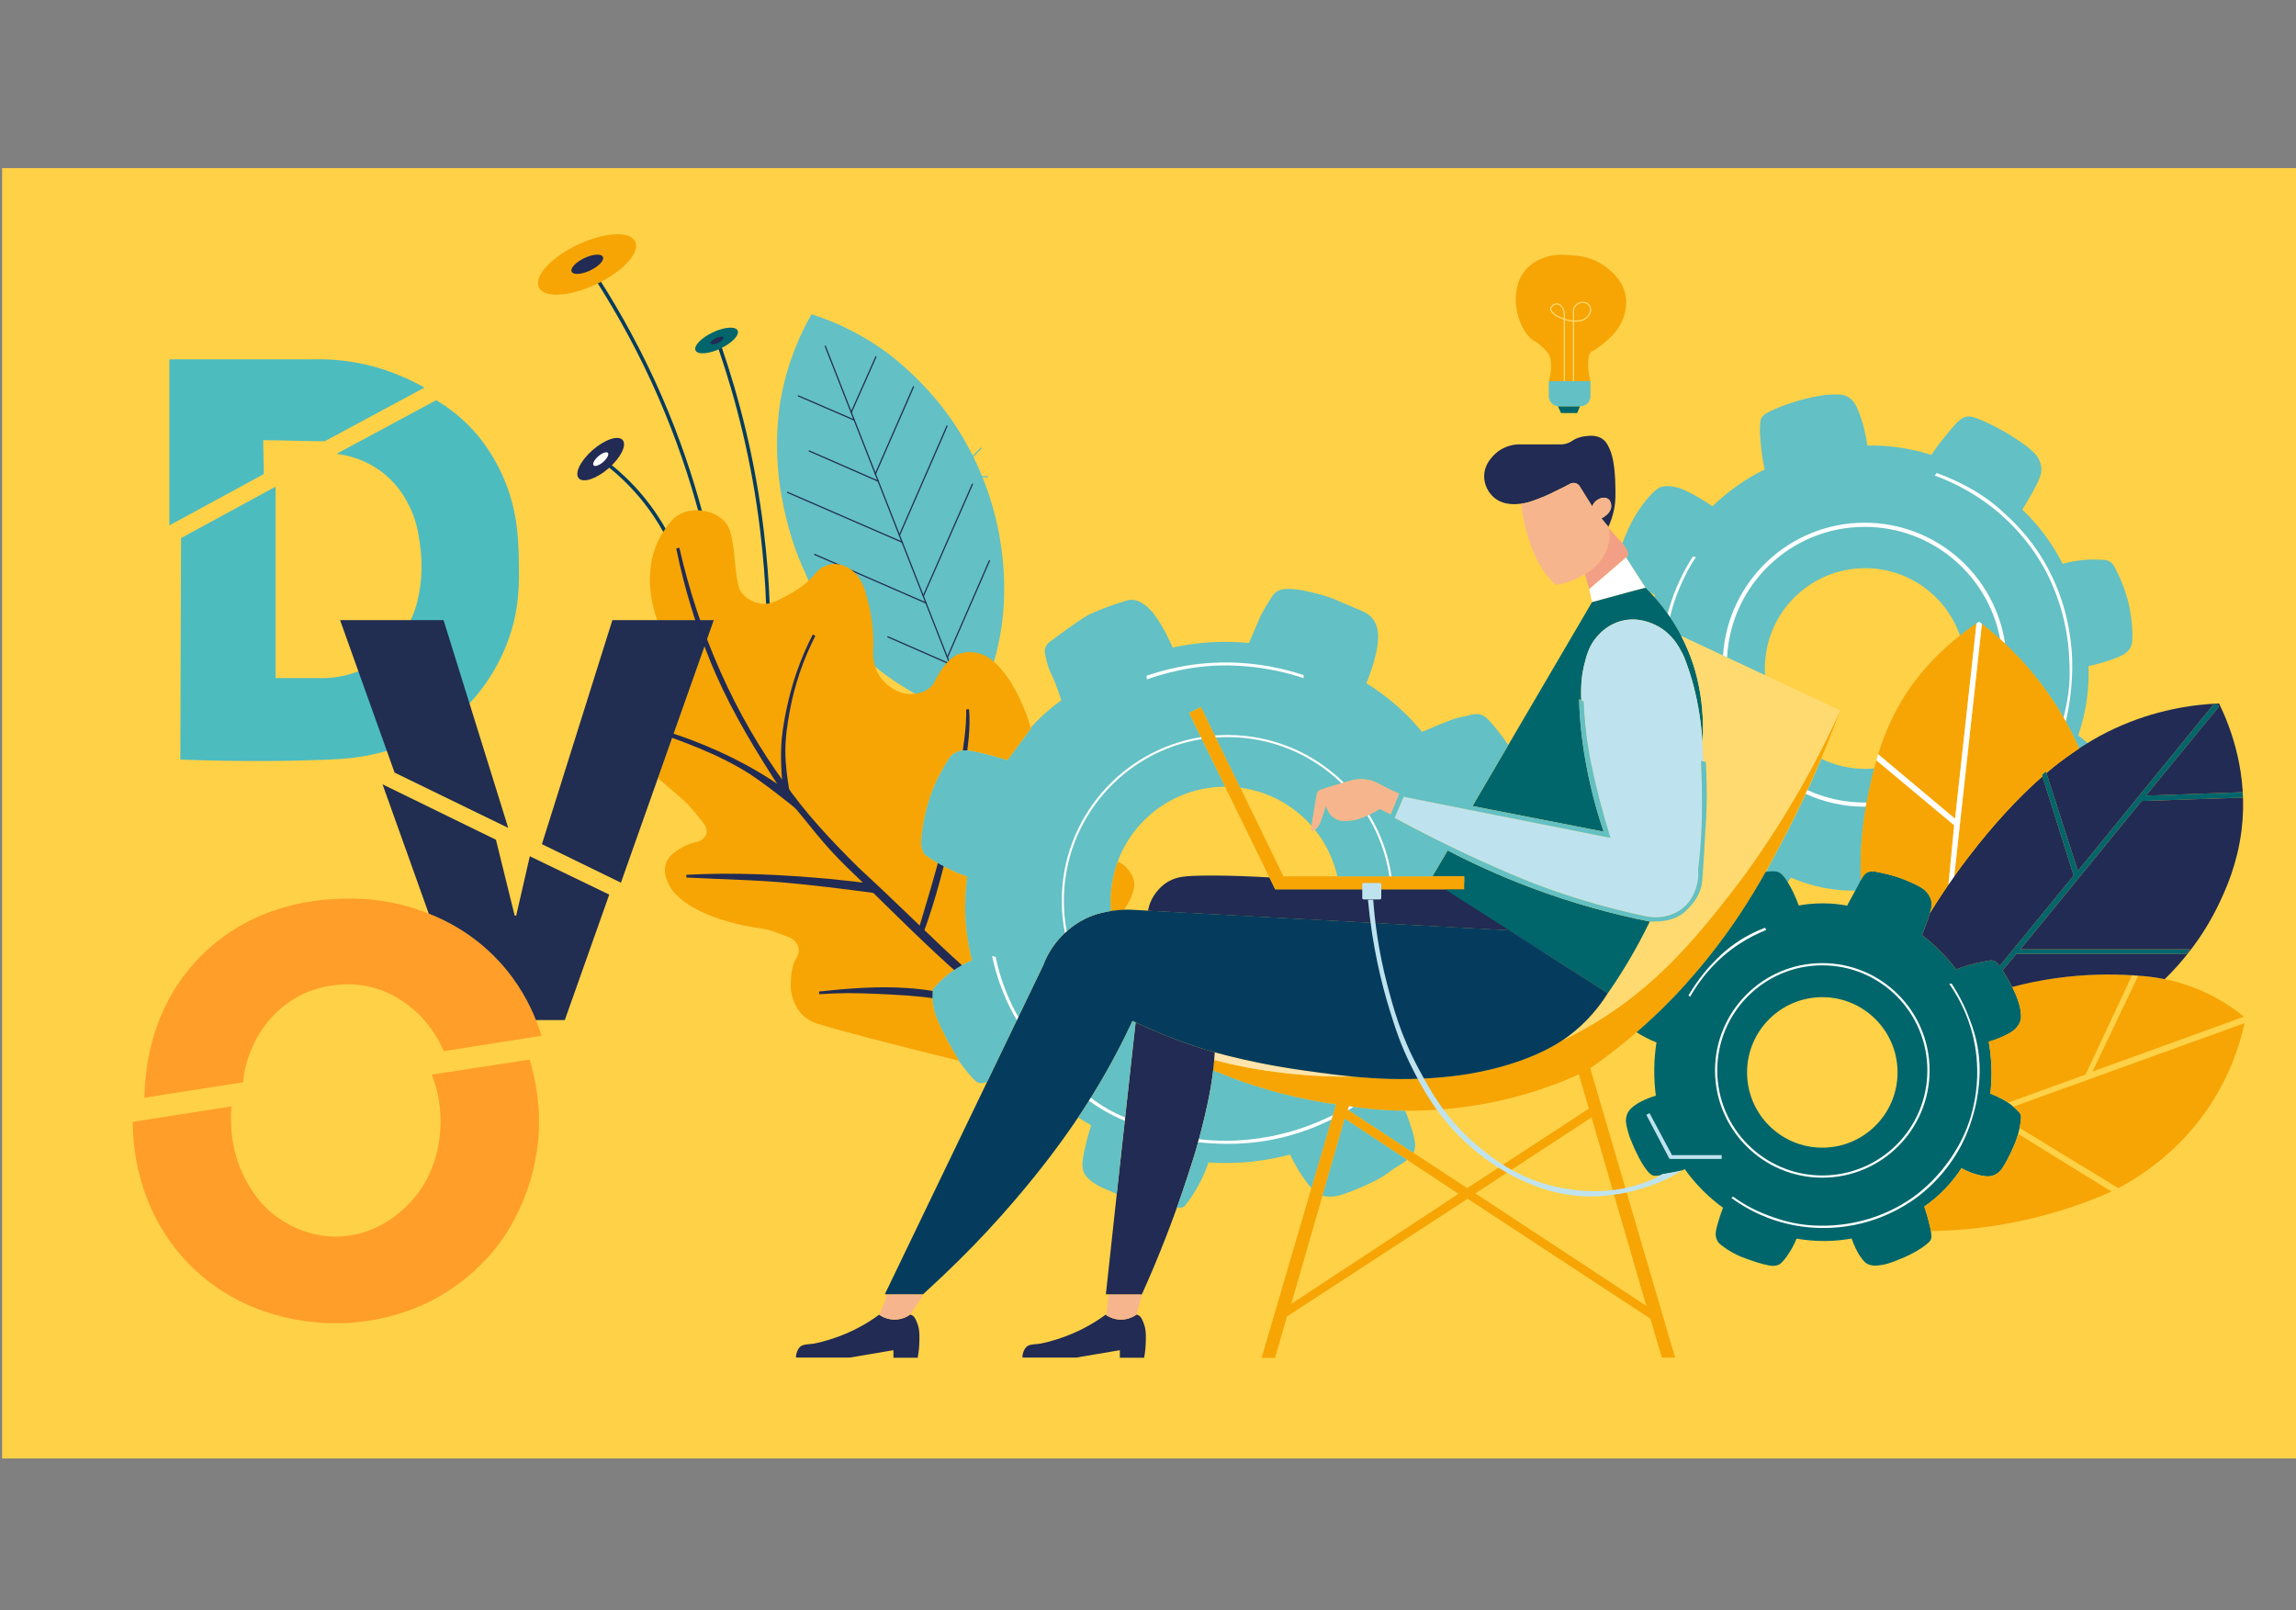 <?xml version="1.0" encoding="UTF-8"?><svg id="Laag_2" xmlns="http://www.w3.org/2000/svg" viewBox="0 0 1921.77 1347.63"><rect x="0" y="0" width="1921.77" height="1347.63" fill="#808080" stroke="none"/><defs><style>.cls-1{fill:#f6a505;}.cls-2{fill:#053c5e;}.cls-3{fill:#ff9e29;}.cls-4{stroke:#053c5e;stroke-width:3px;}.cls-4,.cls-5,.cls-6,.cls-7{stroke-miterlimit:10;}.cls-4,.cls-7{fill:none;}.cls-8{fill:#fff;}.cls-5{stroke:#63c0c4;}.cls-5,.cls-9,.cls-6{fill:#63c0c4;}.cls-5,.cls-6{stroke-linecap:round;}.cls-10{fill:#bfe3ee;}.cls-11{fill:#f39f85;}.cls-12{fill:#94d7d9;}.cls-13{fill:#00666b;}.cls-14{fill:#212b53;}.cls-15{fill:#fee4ac;}.cls-16{fill:#4dbcbf;}.cls-6{stroke:#212b53;}.cls-17{fill:#f7b58e;}.cls-18{fill:#ffd147;}.cls-7{stroke:#ffda70;}.cls-19{fill:#ffe8ab;}.cls-20{fill:#212d51;}.cls-21{fill:#ffda70;}</style></defs><rect class="cls-18" x="1.77" y="140.71" width="1920" height="1080"/><path class="cls-1" d="m1476.48,708.96c-5.52,8.2-14.97,22.19-27.78,38.55-23.77,30.36-54.98,70.25-103.75,102.33-9.76,6.42-22.31,13.9-37.7,21.24-3.67,2.41-8.11,5.03-13.75,7.85-31.59,15.79-66,20.42-76.54,21.69-31.67,3.8-59.8,2.86-84.69.47-16.73.21-35.35-.5-55.49-2.78-23.96-2.71-42.3-6.32-60.53-11.13-.29,3.3-.49,5.3-.86,8.73,15.62,6.59,34.46,13.37,55.15,18.85,17.16,4.54,33.17,7.59,47.62,9.64-20.74,70.72-41.48,141.45-62.22,212.17h11.24c3.34-11.57,6.68-23.15,10.02-34.72,50.41-32.83,100.82-65.67,151.23-98.5,50.98,33.45,101.95,66.9,152.93,100.35,3.21,10.87,6.43,21.73,9.64,32.6h11.06l-71.02-242.22c18.21-12.64,42.05-31.11,66.99-56.6,4.31-4.4,16.65-17.19,31.37-35.53,32.65-40.67,51.35-76.67,67.28-107.72,12.96-25.28,28.6-58.79,43.56-99.64-12.9,28.62-33.19,68.94-63.78,114.38Zm-395.72,382.39l44.79-155.06,95.24,62.93-140.03,92.13Zm147.3-96.91c-33.32-21.89-66.64-43.77-99.96-65.66l1.04-2.88c23.1,3.66,54.74,5.72,92.15,1.18,42.95-5.21,77.29-17.33,100.17-27.92,2.81,9.59,5.62,19.18,8.43,28.77-33.94,22.17-67.89,44.34-101.83,66.51Zm104.07-59.21l45.85,157.77-143.08-94.13,97.23-63.64Z"/><path class="cls-4" d="m642.77,506.52c-.67-19.48-2.39-40.59-4.96-62.13-7-58.63-20.55-110.91-35.29-153.69"/><path class="cls-4" d="m586.19,428.33c-7.69-28.46-18.36-60.8-33.38-95.46-16.32-37.65-34.67-70.44-51.5-96.97"/><path class="cls-4" d="m556.78,444.98c-4.74-8.58-11.19-18.66-19.91-29.13-9.21-11.05-18.49-19.57-26.43-25.94"/><g><path class="cls-9" d="m673.81,479.03c-7.11-14.77-14.72-36.26-19.56-63.21-7.54-42.03-2.04-74.69-.57-82.77,5.49-30.08,16.3-53.75,25.54-69.99,6.89,2.15,15.38,5.18,24.83,9.5,1.43.65,15.37,7.08,29.41,16.37,30.1,19.93,51.45,46.98,54.97,51.5,28.58,36.72,40.14,73.46,44.98,93.35,11.11,45.63,6.21,81.97,4.91,90.71-5.07,34.03-16.92,60.02-25.7,75.97-14.27-4.25-33.78-11.57-54.8-24.57-9.74-6.02-28.39-17.74-47.24-38.93-18.39-20.66-30.21-41.69-36.76-57.92Z"/><line class="cls-5" x1="814.33" y1="381.99" x2="821.16" y2="375.13"/><line class="cls-5" x1="826.64" y1="399.06" x2="821.22" y2="399.06"/><line class="cls-6" x1="690.78" y1="289.77" x2="812.61" y2="600.45"/><line class="cls-6" x1="733.14" y1="298.66" x2="712.5" y2="345.14"/><line class="cls-6" x1="764.61" y1="323.69" x2="732.71" y2="396.68"/><line class="cls-6" x1="668.23" y1="331.35" x2="715.02" y2="351.58"/><line class="cls-6" x1="677.3" y1="377.46" x2="735.07" y2="402.71"/><line class="cls-6" x1="659.25" y1="412.14" x2="755.09" y2="453.77"/><line class="cls-6" x1="681.84" y1="464.04" x2="775.06" y2="504.68"/><line class="cls-6" x1="743.16" y1="533.02" x2="795.09" y2="555.78"/><line class="cls-6" x1="828.2" y1="469.24" x2="793" y2="550.11"/><line class="cls-6" x1="813.93" y1="405.27" x2="772.88" y2="498.78"/><line class="cls-6" x1="792.67" y1="356.58" x2="752.83" y2="447.99"/></g><path class="cls-1" d="m862.99,609.85c-3.98-13.67-8.86-24.26-12.76-31.61-2.96-5.57-6.67-11.78-12.33-18.28-7.05-8.11-11.83-10.59-14.6-11.76-5.28-2.23-9.64-2.39-10.77-2.41-2.07-.04-7.04-.07-12.33,2.69-3.97,2.08-6.32,4.8-8.79,7.65-1.94,2.25-3.14,4.1-4.96,6.94-4.24,6.62-4.1,8.01-6.09,10.49-4.41,5.48-11.52,6.67-14.03,7.09-13.73,2.29-24.25-7.95-25.8-9.5-9.68-9.68-9.81-22.1-9.78-24.66.71-13.76-.3-30.23-5.53-47.91-.46-1.54-1.12-4.93-2.98-8.93-1.38-2.98-3.28-7.06-7.37-10.77-1.56-1.42-7.44-6.76-16.02-6.8-4.04-.02-7.08,1.14-8.08,1.56-5.05,2.1-7.88,5.74-9.35,7.51-8.14,9.79-18.98,15.41-24.24,18.14-7.7,4-12.27,6.6-18.85,6.09-7.07-.54-15.13-4.44-18.85-11.34-1.06-1.97-1.47-3.64-2.13-7.23-2.7-14.86-2.31-22.56-3.83-30.9-1.75-9.6-2.66-14.39-6.8-19.13-6.74-7.71-16.61-9.02-19.13-9.35-2.68-.36-9.09-1.13-16.16,1.84-7.74,3.26-11.7,9.09-15.73,15.02-2.67,3.94-7.18,11.64-9.78,22.96-5.08,22.09.83,42.41,4.25,51.73h47.34c-15.6,44.11-31.21,88.22-46.81,132.32,5.77,4.88,13.44,11.45,22.86,19.76,0,0,4.11,3.62,14.03,16.3,2.05,2.61,4.52,5.9,3.83,9.64-.63,3.36-3.54,5.6-3.83,5.81-1.97,1.47-3.98,1.8-4.96,1.98,0,0-8.45,1.6-16.72,7.65-2.37,1.74-6.29,4.61-8.22,9.5-3,7.61.68,15.37,2.13,18.43,1.14,2.4,6.24,12.58,26.22,22.25,20.75,10.05,44.13,13.49,47.2,13.89,3.62.47,11.72,1.51,21.4,5.81,3.02,1.34,8.46,2.09,11.62,6.52.53.75,2.1,3,2.27,6.09.19,3.52-1.53,6.22-2.13,7.23-3.72,6.25-4.2,14.41-4.54,19.98-.55,9.24,2.65,20.3,10.06,27.5,4.95,4.81,10.45,6.6,12.9,7.37,15.77,4.95,59.41,16.53,118.2,30.9-7.26-11.55-12.38-21.49-15.87-28.91-3.18-6.77-5.6-12.68-6.38-20.55-.43-4.28-.24-7.88,0-10.35,3.67-4.46,9.02-10.04,16.39-15.26,2.11-1.49,4.23-2.81,4.4-2.91,4.72-2.92,8.94-4.88,12.04-6.16-2.5-9.77-4.79-22.04-5.48-36.28-.63-13.01.21-24.46,1.51-33.83-6.8-2.37-14.53-5.64-22.68-10.2-4.77-2.67-9.05-5.43-12.85-8.13-.86-1.27-2.03-3.32-2.65-6.05-.17-.77-.51-2.54-.38-4.91,1.48-25.74,11.34-47.62,11.34-47.62,2.74-6.07,6.95-14.42,13.23-23.81,1.64-1.55,4.35-3.62,8.13-4.54,1.95-.47,3.79-.54,5.67-.38,5.51.47,17.85,3.4,33.83,8.31,6.57-8.83,13.13-17.67,19.7-26.5Z"/><path class="cls-9" d="m1781.22,503.35s-3.25-14-11.53-29.2c-.64-1.17-1.7-2.89-3.69-4.06-2.33-1.38-4.7-1.53-5.95-1.56-11.01-.28-9.63-.54-18.24.43-4,.45-9.28,1.28-15.4,2.93-3.6-7.16-8.44-15.48-14.93-24.19-6.46-8.67-13-15.67-18.8-21.17.49-.77,11.25-17.83,14.65-27.02.83-2.26,1.43-4.6,1.32-7.37-.02-.63-.18-3.68-1.89-7.28-1.44-3.03-3.3-5.01-4.35-6.05-6.89-6.85-20.77-15.2-21.26-15.5,0,0-17.98-10.82-29.57-14.17-1.24-.36-3.65-.99-6.33-.19-3.1.92-5.29,2.79-6.71,4.25-5.4,5.58-3.44,3.66-10.77,12.47-3.13,3.76-7.03,8.8-11.15,15.12-7.66-2.47-16.97-4.84-27.69-6.33-9.68-1.34-18.43-1.67-25.89-1.51-1.14-7.81-3.32-18.67-7.65-29.29-1.8-4.4-4.04-8.95-8.79-11.53-2.78-1.51-5.38-1.77-6.99-1.89-10.49-.76-21.47,1.84-27.87,3.4,0,0-21.73,5.28-33.83,12.66-1.11.67-2.75,1.85-3.68,3.87-.92,1.98-.9,3.73-.93,4.5-.26,5.95-.57,2.62.37,15.53.82,8.92,2.19,17,3.31,22.77-6.95,3.4-14.9,7.89-23.24,13.8-8.19,5.79-14.95,11.68-20.41,17.01-5.05-3.49-13.75-9.14-23.43-13.61-1.22-.56-5.82-2.63-11.91-3.21-3.89-.37-6.55.04-8.88,1.13-1.5.7-2.6,1.56-3.4,2.27-11.86,10.47-20.03,26.65-20.03,26.65-1.84,3.64-3.67,7.58-5.43,11.84-.87,2.09-1.66,4.14-2.4,6.15,3.9,4.63,6.42,9.03,3.25,11.9.01.02.03.05.04.07l16.39,25.37-.08.02c.86.85,1.74,1.73,2.63,2.66,1.75,1.02,3.5,2.04,5.24,3.06-.21.63-.43,1.26-.64,1.89,5.62,6.3,11.49,13.84,16.76,22.34,1.67,2.68,3.73,6.2,5.94,10.46-.02-.04-.04-.09-.07-.13,0,0,0,0,0-.01,23.87,11.13,46.98,21.98,70.13,32.85-.14-1.97-.23-3.95-.23-5.95,0-46.38,37.6-83.98,83.98-83.98,36.73,0,67.93,23.59,79.34,56.44-11.77,9.15-25.18,21.62-37.61,38.26-19.19,25.7-28.49,51.23-34.16,72.91-2.49.22-5.01.36-7.56.36-13.14,0-25.56-3.03-36.63-8.41-9.76,23.14-19.32,43.06-27.74,59.49-6.42,12.52-19.67,37-18.85,35.53,1.15-.2,2.53-.38,4.12-.45.85-.04,3.33-.14,5.07.21,3.48.71,5.85,3.64,8.01,6.87.41.61.8,1.23,1.19,1.86,1-1.43,1.88-2.82,2.63-4.13,9.45,4.11,22.16,8.37,37.56,10.13,5.98.69,11.57.9,16.66.83.83-1.5,1.57-2.87,2.19-4.09.73-1.43,1.44-2.87,2.17-4.24-1.01-29.92,2.54-54.45,6.15-71.64,5.27-25.08,13-60.02,39.31-95.24,18.6-24.9,39.42-40.51,53.6-49.52,15.48,11.74,36.22,30.1,55.54,56.8,12.67,17.52,21.72,34.48,28.24,49.28-.06.04-.12.08-.18.12,2.28-1.52,4.73-3.1,7.36-4.71-.98-.91-1.89-1.72-2.53-2.27-2.21-1.91-4.17-3.36-5.57-4.35,2.91-8.47,5.76-19.07,7.37-31.46,1.29-9.95,1.51-18.92,1.23-26.55,14.22-3.26,24.73-7.08,29.29-9.83,1.54-.93,4.31-2.65,5.95-5.95.83-1.68,1.1-3.23,1.23-4.35,1.58-14.17-3.31-34.11-3.31-34.11Z"/><g><path class="cls-3" d="m120.91,918.77c.3-20.95,4.13-64.47,34.06-103.51,9.88-12.89,19.97-21.85,26.83-27.31,39.74-31.56,83.18-34.63,99.02-35.53,13.88-.78,44.41-1.45,78.05,12.28,4.68,1.91,62.65,21.54,89.69,89.1,2,5,3.76,10.12,4.7,13.09-27.3,4.31-54.61,8.61-81.91,12.92-3.68-8.68-12.18-25.33-30.01-38.76-11.72-8.83-22.39-12.45-25.09-13.32-31.09-10.08-58.45,2.27-62.36,4.11-27.54,12.94-38.91,36.37-42.24,43.51-5.65,12.11-7.53,23.15-8.22,30.47-27.51,4.31-55.02,8.63-82.54,12.94Z"/><path class="cls-3" d="m111.18,938.97c27.51-4.31,55.02-8.61,82.54-12.92-1.08,13.17-1.14,39.1,13.7,64.68,3.19,5.5,9.25,15.73,20.98,25.23,6.49,5.26,26.91,20.16,55.84,18.99,32.26-1.3,52.52-21.68,58.39-27.78,25.21-26.18,26-58.59,26.08-68.32.15-17.58-3.88-30.8-7.33-39.42,27.29-4.18,54.58-8.37,81.88-12.55,5.23,17.07,9.41,39.48,7.37,65.29-.47,6.01-1.65,16.86-5.1,30.05-8.36,31.96-23.67,53.24-27.5,58.39-5.8,7.82-23.74,30.5-55.56,47.34-8.84,4.68-45.75,23.2-95.81,18.99-15.44-1.3-65.71-6.29-107.15-47.62-47.79-47.67-48.44-108.39-48.33-120.35Z"/></g><g><path class="cls-16" d="m151.56,450.34c26.36-14.33,52.72-28.66,79.09-42.99v160.23h39.92c4.86-.07,10.77-.56,17.36-2.03,0,0,6.42-1.43,12.33-3.76,12.16-4.78,32.31-18.55,43.58-42.8,4.86-10.45,6.41-19.29,7.51-25.8.68-4.01,3.02-19.16,0-38.98-1.36-8.91-2.88-18.9-8.79-30.76-2.54-5.1-8.36-16.47-20.55-26.5-15.7-12.92-32.44-16.17-40.42-17.06,27.92-15.04,55.58-29.89,83.5-44.93,8.38,4.96,19.91,12.97,31.18,25.32,3.33,3.65,14.58,16.38,23.81,36.47,13.03,28.38,13.8,53.51,14.17,71.81.39,18.94.85,41.45-9.35,68.69-13.31,35.54-36.06,55.94-40.82,60.09-25.51,22.23-52.17,29.21-67.46,33.02-16.95,4.23-30.26,4.92-41.1,5.39-27.61,1.17-69.41,2.05-124.58,0,.2-61.81.41-123.62.61-185.43Z"/><path class="cls-16" d="m141.74,439.76v-138.99h120.57c12.83-.35,30.76.57,51.21,6.24,16.62,4.6,31.89,11.74,41.76,17.39-27.78,14.93-55.72,30-83.5,44.93-16.58,0-34.87-.9-51.45-.9,0,9.01.49,19.34.49,28.35-25.5,13.92-53.58,29.07-79.09,42.99"/></g><ellipse class="cls-13" cx="599.79" cy="285.03" rx="19.48" ry="7.49" transform="translate(-64.28 284.08) rotate(-25.34)"/><ellipse class="cls-14" cx="600.2" cy="285.03" rx="5.91" ry="2.18" transform="translate(-64.24 284.25) rotate(-25.34)"/><path class="cls-13" d="m1792.55,670.41l84.71-2.83c-.03-1.51-.06-3.02-.09-4.54-26.99.96-53.98,1.92-80.98,2.88,20.31-24.79,40.63-49.57,60.94-74.36-.33-.69-.66-1.39-.99-2.08-1.1.02-2.2.03-3.31.05-37.87,46.46-75.75,92.91-113.62,139.37-8.93-27.73-17.85-55.47-26.78-83.2-1.12.92-2.24,1.84-3.37,2.76,8.86,28.1,17.72,56.21,26.57,84.31-20.65,25.25-41.29,50.5-61.94,75.76-1.06-1.66-3.11-4.24-6.17-4.68-.98-.14-1.73-.01-2.22.07-9.83,1.71-11.81,2.32-11.81,2.32-6.05,1.48-11.45,3.28-16.16,5.13-3.44-4.54-7.59-9.48-12.54-14.53-5.6-5.7-11.09-10.4-16.09-14.21.22-.55.43-1.1.65-1.66,1.31-3.26,4.82-12.14,6.87-19.76.3-1.12.78-2.98.57-5.39-.37-4.21-2.59-7.2-3.59-8.5-2.17-2.84-5.5-5.48-18.61-10.87,0,0-9.24-4.04-24.69-6.88-1.15-.21-2.99-.31-5.05,0-4.61.71-6.9,6.21-9.57,11.41-2.06,4.02-5.31,9.57-9.26,17.01-5.45-1.02-12.05-1.83-19.56-1.89-8.07-.07-15.13.75-20.88,1.8-1.74-4.76-5.32-13.7-10.54-21.52-2.16-3.23-4.52-6.16-8.01-6.87-1.74-.35-4.21-.25-5.07-.21-1.59.07-2.97.25-4.12.45-12.39,22.11-27.56,46.19-48.43,72.19-14.72,18.34-27.06,31.13-31.37,35.53-9.65,9.86-19.13,18.66-28.18,26.49.17.11.33.24.5.35,1.9,1.26,4.95,2.98,7.7,4.39,3.34,1.71,6.25,2.97,8.41,3.83-.97,6.24-1.71,13.42-1.84,21.4-.15,8.68.44,16.47,1.32,23.15-12.37,3.61-20.81,9.36-23.2,13.75-2.24,4.12-1.85,7.75-1.85,7.75.1,1.81.72,4.68.87,5.24,2.39,8.88,1.4,5.86,5.85,16.44,0,0,6.72,15.99,13.37,22.06,1.03.94,1.96,1.33,2.31,1.46.5.19,2.12.7,5.62,0,1.15-.18.96-.02,2.41-.85,2.09-.36,8.05-1.34,9.59-1.65,3.3-.67,4.7-.64,9.28-2.67,3.9,5.49,8.93,11.72,15.31,18.07,5.83,5.81,11.55,10.47,16.65,14.17-.5,1.33-4.64,12.39-5.88,19.28-.23,1.29-.48,3.08,0,5.24.55,2.45,1.77,4.22,2.62,5.24.64.55,1.3,1.09,1.98,1.63,7.08,5.59,14.58,9.24,21.69,11.62,10.31,3.81,18.32,5.66,21.4,5.67,3.25.01,5.39-1.28,5.39-1.28.75-.45,1.25-.91,1.56-1.2,3.75-3.57,6.24-7.87,6.24-7.87,3.05-4.54,5.11-8.87,6.52-12.47,6.74,1.18,14.95,2.09,24.31,1.98,8.3-.09,15.66-.95,21.83-2.06,4.15,12.17,10.13,19.99,13.46,21.4,2.54,1.07,5.03,1.28,5.03,1.28,1.66.14,3.04-.11,4.11-.21,4.9-.45,9.57-1.58,22.39-7.16,0,0,12.86-5.59,19.77-12.33.54-.53,1.59-1.64,1.91-3.26.23-1.16.09-2.23.05-2.57-.65-5.59-.19-3.49-2.6-13.09-1-3.97-2.15-7.59-3.33-10.84,5.35-3.71,11.65-8.75,18-15.45,5.59-5.9,9.87-11.66,13.11-16.65,4.45,2.39,10.91,5.27,18.21,6.45,3.32.54,5.91.56,8.57-.43,3.27-1.21,5.23-3.32,5.88-4.04.69-.76,1.15-1.42,1.38-1.77,5.39-8.05,9.6-18.43,9.6-18.43s5.46-11.21,6.24-24.19c.09-1.51-.43-2.69-.43-2.69-.4-.93-.7-1.04-1.23-1.75-4.18-4.61-9.12-8.03-9.12-8.03-5.55-3.6-11.05-5.99-14.93-7.46.72-6.19,1.17-13.37.94-21.35-.23-8.32-1.14-15.74-2.27-22.06,6.96-2.02,12.32-4.49,16.02-6.47,3.48-1.86,5.95-3.52,7.98-6.28.79-1.07,2.56-3.54,2.98-7.09.2-1.7-.04-3.02-.09-3.73-.38-5.37-1.76-10.1-4.68-16.72-2.21-5.02-5.59-11.79-10.68-19.51,3.81-4.57,7.62-9.13,11.43-13.7h142.35c1.09-1.31,2.17-2.61,3.26-3.92h-142.06c33.81-41.39,67.62-82.77,101.43-124.16Zm-267.26,290.17c-34.78,0-62.98-28.2-62.98-62.98s28.2-62.98,62.98-62.98,62.98,28.2,62.98,62.98-28.2,62.98-62.98,62.98Z"/><ellipse class="cls-1" cx="491.34" cy="221.38" rx="44.69" ry="18.26" transform="translate(-47.47 231.55) rotate(-25.34)"/><ellipse class="cls-14" cx="491.55" cy="221.24" rx="14.46" ry="5.72" transform="translate(-47.39 231.62) rotate(-25.34)"/><ellipse class="cls-14" cx="502.78" cy="384.27" rx="24.37" ry="10.16" transform="translate(-128.75 424.56) rotate(-41.04)"/><ellipse class="cls-8" cx="502.83" cy="384.27" rx="7.95" ry="3.14" transform="translate(-128.74 424.6) rotate(-41.04)"/><path class="cls-1" d="m1331.25,319.01c-1.34-4.74-1.85-9.17-1.96-12-.03-.82-.07-3.57.57-9.07.08-.65.6-1.96,1.56-3.05.77-.86,1.69-1.19,1.91-1.28,2.79-1.07,10.64-7.38,14.67-11.34,2.59-2.54,8.77-8.76,11.62-18.71.63-2.18,2.04-7.85,1.35-14.1-1.9-17.22-18.08-27.15-22.32-29.55-9.76-5.53-18.91-6.04-26.22-6.45-5.74-.32-12.31-.62-20.13,2.27-2.87,1.06-9.14,3.45-14.46,9.14-10.97,11.73-9.17,28.1-8.79,31.61,1.33,12.08,7.76,24.48,14.74,28.63.92.55,4.12,2.3,7.58,5.67,3.76,3.65,5,5.86,5.31,6.52,1.31,2.75,1.44,5.11,1.56,8.22.11,2.97-.28,8.07-1.84,13.49"/><polygon class="cls-13" points="1306.61 345.69 1320.12 345.69 1322.48 340.04 1303.98 340.04 1306.61 345.69"/><path class="cls-9" d="m1313.8,319.01h-17.46v13.24c.07.77.33,2.58,1.63,4.35,1.16,1.58,2.61,2.34,3.18,2.61,1.35.63,2.9.82,3.61.83h9.03s9.03,0,9.03,0c.71-.01,2.26-.21,3.61-.83.57-.27,2.02-1.02,3.18-2.61,1.3-1.77,1.56-3.59,1.63-4.35v-13.24h-17.46Z"/><path class="cls-7" d="m1309.38,319.01v-55.3c.01-1.41-.18-4.22-2.06-6.73-.73-.98-1.73-2.32-3.47-2.62-1.82-.32-3.28.69-3.61.92-.38.26-2.24,1.52-2.27,3.4-.01.95.45,1.87,1.77,3.19,2.56,2.56,5.46,3.74,7.02,4.32,3.79,1.42,7.62,2.85,12.83,2.55,2.26-.13,4.6-.3,7.02-1.84.76-.48,2.84-1.86,3.97-4.54.43-1.02,1.14-2.71.57-4.75-.7-2.47-2.78-3.65-3.12-3.83-2.91-1.57-6.61-.56-8.79,1.49-1.39,1.31-1.96,2.85-2.2,3.69v60.05"/><path class="cls-20" d="m1323.23,585.95c-.39-.19-.74-.36-1.13-.54.38.18.75.36,1.13.54Z"/><path class="cls-15" d="m1132.28,901.09c-14.84-1.43-28.53-3.37-41.12-5.15-33.12-4.66-58.35-10.72-74.4-15.21,0,0,0,0,0,0-.25,3.41-.32,4.25-.49,6.44,18.23,4.81,36.58,8.43,60.53,11.13,20.13,2.28,38.76,2.99,55.49,2.78Z"/><g><g><path class="cls-1" d="m1685.4,959.65s-4.21,10.38-9.6,18.43c-.23.35-.69,1.01-1.38,1.77-.65.72-2.62,2.83-5.88,4.04-2.66.99-5.26.96-8.57.43-7.3-1.18-13.77-4.06-18.21-6.45-3.24,5-7.52,10.76-13.11,16.65-6.35,6.7-12.65,11.74-18,15.45,1.18,3.25,2.33,6.87,3.33,10.84,1.67,6.64,1.97,7.69,2.21,9.55,18.83-.27,40.72-1.94,64.79-6.38,35.01-6.46,64.1-16.82,86.36-26.65-26.03-16.06-52.06-32.13-78.09-48.19-1.77,6.27-3.83,10.51-3.83,10.51Z"/><path class="cls-1" d="m1685.19,926.29c1.5,1.29,3.2,2.87,4.79,4.63.53.71.83.82,1.23,1.75,0,0,.52,1.19.43,2.69-.18,3.03-.62,5.97-1.19,8.69l82.54,50.36c17.4-9.13,50.13-29.38,75.97-68.03,18.01-26.95,25.98-52.83,29.76-70.02-64.51,23.31-129.02,46.62-193.53,69.93Z"/></g><path class="cls-1" d="m1789.71,816.67c12.68.7,31.68,3.31,52.72,12.47,15.5,6.75,27.36,14.99,35.72,21.83-42.24,15.31-84.47,30.61-126.71,45.92,12.76-26.74,25.51-53.48,38.27-80.22Z"/><path class="cls-1" d="m1720.64,818.75c-13.3,1.87-25.45,4.46-36.37,7.34.98,1.96,1.83,3.79,2.55,5.41,2.92,6.62,4.3,11.35,4.68,16.72.05.71.29,2.03.09,3.73-.41,3.55-2.19,6.02-2.98,7.09-2.03,2.76-4.5,4.42-7.98,6.28-3.7,1.98-9.05,4.46-16.02,6.47,1.13,6.33,2.04,13.75,2.27,22.06.22,7.98-.22,15.17-.94,21.35,3.88,1.47,9.38,3.86,14.93,7.46,0,0,.07.05.19.13,21.51-7.79,43.02-15.58,64.54-23.37,12.98-27.72,25.95-55.43,38.93-83.15-17.88-1.12-39.57-.97-63.87,2.46Z"/></g><path class="cls-12" d="m1358,469.19l3.02-2.59c-1.01.86-2.01,1.72-3.02,2.58,0,0,0,0,0,0Z"/><g><g><g><path class="cls-12" d="m1408.71,535.25c.31.62.62,1.26.93,1.91-.31-.65-.62-1.29-.93-1.91Z"/><path class="cls-12" d="m1407.74,533.32c.2.39.4.79.6,1.2-.2-.4-.4-.8-.6-1.2Z"/></g><path class="cls-19" d="m1421.97,594.9c1.2,7.09,2.36,15.82,3.02,25.89-.66-10.07-1.82-18.8-3.02-25.89Z"/><path class="cls-19" d="m1416.97,572.06c-.28-1.03-.56-2.04-.83-2.98.27.94.55,1.95.83,2.98Z"/></g><g><path class="cls-12" d="m1467.61,721.93c-.54.77-1.09,1.55-1.65,2.35.57-.8,1.12-1.58,1.65-2.35Z"/><path class="cls-12" d="m1463.95,727.1c.63-.89,1.25-1.75,1.85-2.6-.6.85-1.22,1.72-1.85,2.6Z"/><path class="cls-12" d="m1469.32,719.46c-.49.71-.99,1.43-1.51,2.17.52-.74,1.02-1.46,1.51-2.17Z"/><path class="cls-12" d="m1473.78,712.96c-.36.53-.72,1.06-1.1,1.62.38-.56.74-1.09,1.1-1.62Z"/><path class="cls-12" d="m1470.92,717.15c-.45.65-.91,1.32-1.39,2.01.48-.69.94-1.36,1.39-2.01Z"/><path class="cls-12" d="m1476.3,709.23c-.31.47-.63.94-.97,1.44.34-.5.66-.98.97-1.44Z"/><path class="cls-12" d="m1475.14,710.95c-.35.51-.7,1.04-1.07,1.58.37-.55.72-1.07,1.07-1.58Z"/><path class="cls-12" d="m1472.4,714.99c-.4.59-.81,1.19-1.24,1.81.42-.62.84-1.22,1.24-1.81Z"/></g></g><g><path class="cls-14" d="m1609.37,780.97c-.22.55-.43,1.1-.65,1.66,4.99,3.81,10.49,8.5,16.09,14.21,4.95,5.05,9.1,9.98,12.54,14.53,4.71-1.85,10.11-3.64,16.16-5.13,0,0,1.98-.6,11.81-2.32.49-.08,1.24-.21,2.22-.07,3.05.44,5.1,3.02,6.17,4.68,20.65-25.25,41.29-50.5,61.94-75.76-8.71-27.64-17.43-55.29-26.14-82.93-13.46,11.78-32.13,30.09-53.59,56.85-12.01,14.98-26.09,34.09-40.52,57.46-2.06,6.84-4.88,13.97-6.03,16.82Z"/><path class="cls-14" d="m1857.36,588.77c-21.52.91-53.35,5.14-87.78,21.17-18.26,8.5-30.91,17.44-39.87,23.81-2.9,2.06-8.75,6.3-16.87,13.21,8.79,27.31,17.58,54.63,26.37,81.94,37.87-46.46,75.75-92.91,113.62-139.37,1.1-.02,2.2-.03,3.31-.05.33.69.66,1.39.99,2.08-20.31,24.79-40.63,49.57-60.94,74.36,26.99-.96,53.98-1.92,80.98-2.88.03,1.51.06,3.02.09,4.54l-84.71,2.83c-33.81,41.39-67.62,82.77-101.43,124.16h142.06c-1.09,1.31-2.17,2.61-3.26,3.92h-142.35c-3.81,4.57-7.62,9.13-11.43,13.7,5.08,7.72,8.47,14.49,10.68,19.51.56,1.27,1.05,2.46,1.5,3.61.02,0,.05,0,.07-.01-.47-1.21-.98-2.46-1.57-3.8-.71-1.62-1.57-3.45-2.55-5.41,10.92-2.88,23.07-5.47,36.37-7.34,24.31-3.42,45.99-3.58,63.87-2.46,5.57.38,0,0,5.2.38,6.1.34,13.67,1.13,22.22,2.86,13.56-13.22,32.13-34.64,46.38-65.23,4.87-10.46,14.37-31.25,17.86-59.24,5.92-47.47-9.07-86.27-18.8-106.3Z"/></g><path class="cls-8" d="m1397.8,516.52c1.61-7.05,4.5-16.52,8.52-25.69,4.32-9.85,8.8-18.31,13.18-24.53-.85-.19-1.7-.38-2.55-.57-4.63,7.2-9.54,16.04-13.89,26.5-3.09,7.43-5.52,15.15-7.23,21.47"/><path class="cls-8" d="m1631.5,823.41c.68-.06,1.36-.12,2.04-.18,7.79,12,12.59,22.95,15.57,31.15,2.15,5.89,5.07,14.04,6.71,25.13,2.19,14.85.83,26.4,0,32.98-3.09,24.6-12.1,42.15-14.46,46.58-12.07,22.68-27.85,36.1-35.06,41.67-6.81,5.26-24.16,17.58-49.98,23.62-11.45,2.68-39.23,7.55-71.43-3.21-16.13-5.39-28.13-12.96-35.72-18.52.49-.35.98-.71,1.46-1.06,3.67,2.69,8.46,5.88,14.31,9,1.61.86,7.16,3.77,15.26,6.8,5.11,1.92,14.23,5.27,26.46,7.18,3.72.58,16.94,2.46,34.16.47,14.97-1.73,26.32-5.61,32.13-7.84,14.25-5.47,24.09-12.13,27.78-14.74,3.44-2.43,14.21-10.32,25.13-23.72,12.54-15.38,18.5-29.7,20.41-34.58,2.35-5.99,6.94-19.1,8.31-36.57,1.38-17.55-1.13-31.5-2.83-38.93-4.73-20.58-13.65-35.85-20.26-45.24Z"/><polygon class="cls-10" points="1377.98 933.08 1380.67 931.67 1399.48 966.82 1441.05 966.82 1441.05 970.03 1397.4 970.03 1377.98 933.08"/><path class="cls-8" d="m1414.59,834.3c3.43-6.06,8.51-13.91,15.78-22.16,5.19-5.89,9.83-10.09,12.38-12.28,6.93-5.98,18.55-14.62,35.62-21.54-.35-.6-.69-1.2-1.04-1.8-7.48,2.81-18.1,7.7-29.2,16.25-5.55,4.28-9.35,8.04-11.72,10.39-6.41,6.38-15.01,16.17-23.15,30.05.44.36.88.72,1.32,1.09Z"/><path class="cls-8" d="m1525.29,806.12c-49.59,0-89.79,40.2-89.79,89.79s40.2,89.79,89.79,89.79,89.79-40.2,89.79-89.79-40.2-89.79-89.79-89.79Zm0,177.73c-48.57,0-87.94-39.37-87.94-87.94s39.37-87.94,87.94-87.94,87.94,39.37,87.94,87.94-39.37,87.94-87.94,87.94Z"/><path class="cls-8" d="m1619.28,398c.61-.71,1.23-1.42,1.84-2.13,25.35,9.4,40.63,20.18,48.97,27.07,3.01,2.49,6.02,5.22,6.52,5.67,6.06,5.5,17.24,15.78,28.06,31.46,3.52,5.11,11.85,17.81,18.71,36,2.39,6.33,8.43,23.5,10.49,46.77,2.09,23.59-1.34,46.35-4.8,61.03-.57-.94-1.27-2.3-1.84-3.24,1.63-6.5,4.08-17.62,4.8-28.31.14-2.12.5-8.25.14-17.15-.34-8.33-1.03-23.28-6.09-41.95-5.51-20.34-13.41-34.77-16.3-39.83-3.7-6.48-13.2-22.06-29.91-37.98-21.85-20.83-44.95-31.71-60.59-37.42Z"/><path class="cls-14" d="m1309.16,407.53c-9.25,4.66-14.97,7.52-21.83,10.06-5.42,2.01-8.08,3-11.3,3.54,0,0-1.52.28-2.85.44-3.83.47-14.2,1.73-22.28-4.83-5.17-4.19-8.81-11.1-8.65-18.57.18-8.32,5.04-13.84,7.09-16.16,5.55-6.3,12.28-8.34,14.31-8.93,2.6-.75,4.87-1.03,6.52-1.13h34.94c1.66.09,4.1.01,6.8-.92,2.49-.86,3.56-1.89,5.67-3.05,4.27-2.35,8.32-2.79,10.06-2.98,2.91-.31,8.66-.94,13.46,2.27,2.49,1.66,4.24,4.03,6.17,8.5,1.64,3.8,4.54,11.77,4.82,32.1.11,7.87.14,11.93-.92,17.57-1.24,6.61-3.28,11.89-4.96,15.52-1.94-2.36-3.97-4.75-5.81-7.09,1.04-.53,2.6-1.41,4.5-3.09,1-.91,2.6-2.55,3.36-4.93.49-1.64.54-3.93-.48-6.15-1.26-2.45-3.16-2.78-3.58-2.9-3.13-.93-6.09.89-7.46,1.8-2.59,1.72-3.46,3.83-4.08,5.19-3.5-5.88-7.33-11.46-10.83-17.34-.38-.45-1.28-1.39-2.76-1.91-1.84-.64-3.42-.24-3.97-.07-1.35.7-3.42,1.77-5.95,3.05Z"/><path class="cls-11" d="m1346.23,441.07c.57,2.18.94,5.46.72,9.2-.05.81-.23,3.34-1.2,6.66-.45,1.55-2.33,7.56-7.69,13.93-3.92,4.66-8.01,7.48-11.53,9.58,1.17,4.14,2.53,8.47,3.7,12.61,10.39-8.77,20.55-17.49,30.8-26.46,6.61-5.78-10.32-17.82-14.79-25.52Z"/><path class="cls-17" d="m1345.97,440.66c-1.86-2.26-3.8-4.54-5.55-6.77,1.04-.53,2.6-1.41,4.5-3.09,1-.91,2.6-2.55,3.36-4.93.49-1.64.54-3.93-.48-6.15-1.26-2.45-3.16-2.78-3.58-2.9-3.13-.93-6.09.89-7.46,1.8-2.59,1.72-3.46,3.83-4.08,5.19-3.5-5.88-7.33-11.46-10.83-17.34-.38-.45-1.28-1.39-2.76-1.91-1.84-.64-3.42-.24-3.97-.07-1.35.7-3.42,1.77-5.95,3.05-9.25,4.66-14.97,7.52-21.83,10.06-5.42,2.01-8.08,3-11.3,3.54,0,0-1.52.28-2.85.44,1.59,14.38,4.82,25.5,7.62,33.42,5.46,15.46,11.04,22.94,12.76,25.16,3.26,4.21,6.42,7.34,8.72,9.43,9.97-1.66,17.33-5.11,21.83-7.65,3.97-2.25,9.1-5.21,13.96-10.98,5.36-6.36,7.24-12.38,7.69-13.93.97-3.33,1.16-5.85,1.2-6.66.23-3.82-.16-7.17-.75-9.35-.09-.11-.17-.23-.25-.34Z"/><polygon class="cls-8" points="1330.22 493.05 1332.49 504.03 1377.27 491.93 1361.02 466.6 1330.22 493.05"/><path class="cls-14" d="m761.73,1100.28c-1.55,1.12-6.22,4.19-12.94,4.2-6.68.01-11.34-3-12.9-4.11-7.9,5.81-18.89,12.61-32.98,17.91-12.59,4.73-22.11,6.62-24.38,6.66-.19,0-1.76.02-3.83.38-1.77.3-2.65.46-3.59.94-2.38,1.24-3.38,3.66-3.92,4.96-.4.98-.97,2.71-.94,5.01h45.17c12.13-2.05,24.25-4.09,36.38-6.14v6.33h20.32c.77-4.11,1.36-8.98,1.42-14.46.03-3.22.16-6.28-.5-9.99,0,0-.54-3.06-2.27-6.87-.87-1.93-1.71-3.29-3.22-4.15-.7-.4-1.35-.58-1.81-.67Z"/><path class="cls-17" d="m742.22,1083.28c0,.44-.05,1.06-.15,1.65-.2,1.12-.54,1.93-.66,2.22-1.87,4.6-3.66,8.63-5.53,13.23,1.56,1.11,6.22,4.12,12.9,4.11,6.73-.01,11.4-3.09,12.94-4.2,3.36-5.04,6.6-9.6,9.96-14.63v-2.37h-29.46Z"/><path class="cls-14" d="m951.25,1100.28c-1.55,1.12-6.22,4.19-12.94,4.2-6.68.01-11.34-3-12.9-4.11-7.9,5.81-18.89,12.61-32.98,17.91-12.59,4.73-22.11,6.62-24.38,6.66-.19,0-1.76.02-3.83.38-1.77.3-2.65.46-3.59.94-2.38,1.24-3.38,3.66-3.92,4.96-.4.98-.97,2.71-.94,5.01h45.17c12.13-2.05,24.25-4.09,36.38-6.14v6.33h20.32c.77-4.11,1.36-8.98,1.42-14.46.03-3.22.16-6.28-.5-9.99,0,0-.54-3.06-2.27-6.87-.87-1.93-1.71-3.29-3.22-4.15-.7-.4-1.35-.58-1.81-.67Z"/><path class="cls-17" d="m938.3,1104.49c6.73-.01,11.4-3.09,12.94-4.2,0,0,3.44-12.02,4.52-16.96h-27.75l-2.04,17.43.04.04c1.97,1.3,6.32,3.71,12.29,3.7Z"/><g><path class="cls-8" d="m1674.15,534.96c1.38,1.24,2.77,2.52,4.17,3.84-8.48-57.32-57.88-101.3-117.55-101.3-63.04,0-114.6,49.08-118.59,111.11,1.13.53,2.26,1.06,3.39,1.59,3.19-60.86,53.55-109.22,115.2-109.22,56.41,0,103.35,40.48,113.38,93.98Z"/><path class="cls-8" d="m1561.67,675.18c.21-1.19.42-2.35.63-3.49-.51,0-1.02.02-1.53.02-17.14,0-33.4-3.75-48.03-10.46-.49,1.06-.98,2.11-1.46,3.16,15.07,6.91,31.83,10.78,49.49,10.78.3,0,.6,0,.9-.01Z"/></g><g><polygon class="cls-20" points="284.66 519.04 371.26 519.04 425.4 692.94 330.29 646.67 284.66 519.04"/><path class="cls-20" d="m320.18,656.47l94.94,46.39,15.66,63.5h1.28l11.41-49.68,66.47,32.1-37.2,105.02h-24.17c-4.87-12.34-13.99-30.95-30.92-49.23-21.64-23.37-45.35-34.66-58.77-39.87l-38.69-108.24Z"/><polygon class="cls-20" points="597.46 519.04 512.56 519.04 453.6 706.55 519.72 738.79 597.46 519.04"/></g><path class="cls-14" d="m1259.54,750.15c-11.43-6.74-22.47-9.44-34.02-10.93v5.07h-158.17l-4.8-9.82c-.19-.03-.39-.07-.58-.1-33.07-1.92-57.97-1.85-68.6-.94-4.45.38-10.58,1.26-16.63,5.1-3.87,2.46-6.28,5.17-7.46,6.52-4.98,5.67-6.84,11.28-7.28,12.66-.52,1.65-.86,3.19-1.09,4.59,99.95,5.47,202.95,10.96,302.6,16.43,9.76,6.2,19.56,12.46,29.35,18.75.59-.56,1.08-1.2,1.46-1.97,5.28-10.81-15.4-33.94-34.77-45.35Z"/><path class="cls-13" d="m1332.49,504.03c-33.32,56.87-66.65,113.73-99.97,170.6,36.58,7.17,73.17,14.33,109.75,21.5-4.02-11.83-7.82-24.85-11.06-38.98-6.1-26.64-9.07-51.01-9.45-71.89.66.3,1.14.54,1.79.86-.57-12.11.54-21.68,2.06-27.99,2.2-9.17,4.2-17.51,11.27-25.51,2.4-2.72,9.17-10.19,20.79-13.04,14.15-3.48,25.67,2.35,29.48,4.35,12.49,6.55,18.12,17.41,20.79,22.49,1.55,2.94,2.45,5.43,4.25,10.39,1.55,4.27,5.93,16.78,9.26,35.15,1.4,7.72,2.85,17.74,3.59,29.57.51-7.73.66-17.47-.38-28.63-1.48-15.92-4.71-27.65-5.57-30.71-5.35-18.87-13.11-32.76-17.76-40.25-7.62-12.28-16.5-22.59-24.05-30-15.1,3.83-29.66,7.98-44.79,12.09Z"/><path class="cls-10" d="m1425.91,637.34c-.31-5.24-.63-10.48-.94-15.72,0-.26.02-.54.02-.81-.76-11.52-2.17-21.3-3.54-28.86-3.33-18.37-7.71-30.88-9.26-35.15-1.8-4.97-2.71-7.45-4.25-10.39-2.67-5.08-8.3-15.94-20.79-22.49-3.81-2-15.33-7.82-29.48-4.35-11.61,2.85-18.39,10.32-20.79,13.04-7.06,8.01-9.07,16.34-11.27,25.51-1.52,6.32-2.63,15.88-2.06,27.99.66.32,1.33.64,1.99.96.41,10.63,1.52,25.7,4.67,43.65.47,2.67,1.35,7.53,3.12,15.59,2.92,13.32,7.49,31.98,14.67,54.99-57.71-11.48-115.42-22.96-173.13-34.44-2.5,5.91-5.01,11.81-7.51,17.72,18.22,9.9,43.99,23.25,75.83,37.56,10.03,4.51,22.9,10.29,38.27,16.3,23.02,8.99,55.76,20.08,97.37,28.77,4.6.76,12.2,1.27,20.41-1.84,4.9-1.86,8.07-4.26,8.79-4.82,6.25-4.85,8.94-10.75,10.2-13.61,3.5-7.92,3.48-15.17,3.17-19.09.96-7.89,2.02-18.38,2.65-30.8.51-10.09.54-17.74.57-24.28.03-9.39-.13-21.57-.85-35.91l2.15.47Z"/><path class="cls-21" d="m1419.08,562.18c.87,3.06,4.1,14.79,5.57,30.71,1.04,11.16.89,20.9.38,28.63-.02-.24-.04-.47-.05-.71,0,.27-.01.55-.02.81.31,5.24.63,10.48.94,15.72,1.66.38.23.05,1.93.44,1.2,21.4.8,37.94.18,48.79-.42,7.31-.82,10.14-1.23,19.75-.29,6.93-.76,13.88-1.7,27.78-.32,4.76-.81,8.79-3.09,13.77-1.76,3.83-3.7,6.55-6.07,9.38-3.44,4.09-7.03,7.91-12.85,10.54-2.69,1.22-4.65,1.88-8.13,2.59-5.47,1.11-10.86.96-14.08.94-5.21,10.76-11.27,22.18-18.33,34.02-5.6,9.39-11.25,18.07-16.82,26.08-.02,0-.03-.02-.04-.03-6,9.69-17.1,24.48-34.16,36.78-1.29.93-2.71,1.91-4.25,2.92,15.39-7.35,27.94-14.83,37.7-21.24,48.76-32.08,79.98-71.97,103.75-102.33,12.81-16.36,22.26-30.36,27.78-38.55,30.59-45.44,50.88-85.76,63.78-114.38-45.26-21.1-87.81-41.22-133.07-62.33,0,0,0,0,0,.01,3.98,7.65,8.43,17.74,11.89,29.91Z"/><path class="cls-13" d="m1280.51,742.6c-25.67-9.7-48.62-20.29-68.79-30.8-4.26,7.23-8.52,14.46-12.77,21.69h26.57v10.82h-16.06c45.42,29.04,90.83,58.08,136.25,87.12,5.57-8,11.22-16.69,16.82-26.08,7.06-11.84,13.12-23.25,18.33-34.02-29.63-5.89-63.67-14.86-100.35-28.72Z"/><path class="cls-1" d="m929.84,762.52c-1.25.19-2.64.42-4.17.71,0,.06-.01.12-.02.17,2.54-.53,4.77-.86,6.58-1.12,3.09-.45,5.95-.69,8.53-.81,3.65-4.9,5.64-9.37,6.77-12.46,2.18-6,1.93-9.14,1.8-10.3-.56-4.74-2.96-8.03-4.35-9.92-1.36-1.87-3.68-4.96-7.94-6.99-.53-.25-1.04-.46-1.55-.65-3.87,10.41-5.98,21.68-5.98,33.44,0,2.67.11,5.31.33,7.93Z"/><path class="cls-14" d="m1016.76,880.74c-.22,3.12-.46,6.3-.78,9.71-.05.59-.11,1.18-.17,1.78-1.36,13.57-4.16,31.04-12.52,62.02-3.3,12.27-6.3,21.16-9.82,31.94-11.47,35.08-24.3,67.47-37.7,97.13h-30.14c7.64-70.95,15.39-141.88,23.24-212.79.08-.69.15-1.39.23-2.08.07-.67.15-1.33.22-2,.39-3.55.79-7.11,1.19-10.66,12.3,5.81,28.63,12.81,48.26,19.44,2.8.94,9.7,3.16,17.99,5.51Z"/><path class="cls-2" d="m1345.71,831.31c-5.99,9.69-17.11,24.52-34.2,36.85-4.37,3.15-9.99,6.77-18,10.77-31.59,15.79-66,20.42-76.54,21.69-50.55,6.06-92.09.07-125.81-4.68-51.88-7.3-84.43-18.03-92.6-20.79-20.94-7.07-38.1-14.58-50.65-20.6-7.64,16.42-18.43,37.64-33.07,61.42-12.09,19.63-22.32,33.7-28.82,42.61-5.5,7.54-26.88,36.53-59.81,72-13.67,14.73-32.29,33.35-53.57,52.69h-32.03c43.98-91.37,88.39-183.56,132.38-274.93,2.1-5.64,6.04-14.11,13.46-22.54,8.81-10,18.16-15,21.97-16.87,9.56-4.67,17.89-5.93,22.96-6.66,6.22-.9,11.54-.98,15.45-.85,104.27,5.72,212.22,11.47,316.48,17.19,27.4,17.39,55,35.3,82.4,52.69"/><polygon class="cls-1" points="995.25 596.71 1005.27 591.7 1074.25 733.48 1225.52 733.48 1225.52 744.3 1067.35 744.3 995.25 596.71"/><path class="cls-17" d="m1171.24,664.17c-2.38,5.83-4.76,11.65-7.13,17.48l-9.07-4.54c-5.33,3.37-10.11,5.5-13.65,6.85-3.93,1.5-7.03,2.66-11.39,3.02-3.87.33-7.9.66-11.95-1.51-5.69-3.06-7.64-9.06-8.17-10.96-.94,3.02-2.19,6.87-3.78,11.39-1.12,3.17-2.06,5.7-4.54,7.75-.97.8-2.02,2.1-2.98,1.8-.61-.2-1-.96-1.02-.99-.33-.67-.21-1.29-.17-1.46,1.53-9.15,3.06-18.3,4.58-27.45.02-.44.12-1.69,1.04-2.88.74-.96,1.69-1.43,2.36-1.7,2.26-.91,12.57-4.08,26.69-8.13,1.44-.33,3.31-.65,5.53-.76,1.11-.05,4.48-.16,8.46.71,4.39.96,6.94,2.55,11.24,4.82,3.28,1.73,7.97,4.07,13.94,6.57Z"/><g><path class="cls-1" d="m1712.04,577.15c-18.34-25.37-37.97-43.19-53.17-54.98-7.56,70.18-15.62,141.14-23.18,211.32-.09.13-.18.26-.27.39,7.24-10.22,14.15-19.29,20.49-27.19,21.46-26.76,40.13-45.07,53.59-56.85-.15-.46-.29-.92-.44-1.38,1.12-.92,2.24-1.84,3.37-2.76.14.42.27.84.41,1.26,8.13-6.91,13.97-11.15,16.87-13.21,3.06-2.18,6.57-4.66,10.57-7.32-6.52-14.8-15.57-31.76-28.24-49.28Z"/><path class="cls-1" d="m1636.4,685.26c5.91-53.85,12-109.66,17.92-163.51-.11.07-.2.13-.31.21-3.53,2.32-29.89,19.91-51.1,47.91-15.78,20.84-25,42.55-30.87,61.4,21.18,17.77,43.19,36.22,64.37,53.99Z"/><path class="cls-1" d="m1654.34,521.74c.76-.47,1.45-.9,2.16-1.39-.51.32-1.26.81-2.16,1.39Z"/><path class="cls-1" d="m1630.87,740.4c1.65-17.2,3.12-32.46,4.77-49.66-21.41-17.92-43.72-36.48-65.13-54.4-3.18,11.02-5.26,20.89-6.92,28.77-3.61,17.18-7.16,41.71-6.15,71.64,1.93-3.61,4.06-6.65,7.4-7.17,2.06-.32,3.9-.22,5.05,0,15.45,2.84,24.69,6.88,24.69,6.88,13.12,5.39,16.44,8.03,18.61,10.87,1,1.31,3.22,4.29,3.59,8.5.21,2.41-.27,4.27-.57,5.39-.38,1.4-.8,2.84-1.25,4.29.14-.45.28-.9.42-1.35,5.27-8.53,10.5-16.49,15.59-23.9-.04.05-.07.1-.11.15Z"/><path class="cls-1" d="m1570.65,635.9c.44-1.5.92-3.02,1.35-4.51-.47,1.52-.92,3.02-1.35,4.51Z"/></g><g><path class="cls-14" d="m802.97,815.75c-26.56-23.35-53.83-50.58-79.11-75.41-9.76-9.45-19.93-18.93-29.09-29.08-15.38-16.88-28.43-35.72-44.45-51.99,0,0,5.81-4.77,5.81-4.77,17.97,26.13,39.96,49.39,62.44,71.63,22.85,20.98,46.67,44.41,69.22,65.74,6.63,6.19,13.23,12.41,19.99,18.37,0,0-4.82,5.52-4.82,5.52h0Z"/><path class="cls-14" d="m568.63,458.47c16.34,71.39,45.99,139.95,89.6,198.96,0,0-4.74,3.28-4.74,3.28-20.11-30.92-39.41-62.5-54.32-96.32-11.09-25.38-19.95-51.65-26.96-78.42-2.32-8.92-4.35-17.91-6.2-26.94,0,0,2.62-.57,2.62-.57h0Z"/><path class="cls-14" d="m682.46,532.22c-10.2,19.87-17.46,41.22-21.47,63.2-2.04,10.99-3.66,22.03-3.63,33.13,0,11.09,1.46,22.17,3.32,33.18l-5.17.7c-1.71-16.82-2.79-34.03-.38-50.89,2.44-16.77,6.27-33.32,11.82-49.34,3.7-10.66,8.19-21.05,13.34-31.09,0,0,2.17,1.12,2.17,1.12h0Z"/><path class="cls-14" d="m574.49,732.2c39.7-2.21,79.72-.15,119.28,3.37,13.2,1.32,26.39,2.76,39.54,4.54l-1,7.43c-26.15-3.53-52.37-6.8-78.65-9.12-19.01-1.52-40.17-2.25-59.34-3.05-6.6-.27-13.21-.55-19.82-.9,0,0-.01-2.27-.01-2.27h0Z"/><path class="cls-14" d="m811.09,593.6c1.46,16.25-1.12,32.37-3.46,48.36-2.53,15.94-5.68,31.75-9.19,47.48-7.21,31.41-14.8,62.86-26.13,93.08,0,0-4.44-1.51-4.44-1.51,15.95-52.67,32.66-108.89,39.44-163.44.91-7.93,1.58-15.9,1.44-23.81l2.35-.16h0Z"/><path class="cls-14" d="m685.52,829.89c24.5-2.61,49.18-4.65,73.84-2.91,8.26.58,16.52,1.43,24.66,3.09,0,0-1.02,5.72-1.02,5.72-7.94-1.19-15.98-2-24.07-2.56-16.21-1.05-32.49-1.91-48.76-2.01-8.15.1-16.31.34-24.46.89l-.19-2.22h0Z"/><path class="cls-14" d="m555.21,611.26c31.43,9.87,61.83,23.12,89.58,41,4.65,2.92,9.16,6.03,13.5,9.39,4.39,3.27,8.57,6.89,11.29,12.26l-2.73,3.46c-4.17-3.43-8.46-6.74-12.72-10.1-8.52-6.66-17.22-13.21-26.21-19.2-13.64-8.77-28.33-15.82-43.31-22.02-10.04-4.1-20.21-7.99-30.5-11.4l1.1-3.4h0Z"/></g><path class="cls-8" d="m1654.32,521.76c.77-.48,1.46-.91,2.19-1.41,1,.76,1.45,1.1,2.37,1.82-7.56,70.18-15.62,141.14-23.18,211.33-1.71,2.44-3.12,4.52-4.82,6.91,1.65-17.2,3.12-32.46,4.77-49.66-21.41-17.92-43.72-36.49-65.13-54.4.48-1.68,1.04-3.39,1.52-5.07,21.18,17.77,43.19,36.22,64.37,53.99,5.91-53.85,12-109.66,17.92-163.51Z"/><g><g><path class="cls-9" d="m1107.41,1000.88c1.54.38,4.13.76,7.09.66,4.08-.13,7.1-1.1,9.17-1.8,12.63-4.24,22.84-9.26,24.28-9.97,13.43-6.58,12.09-7.65,23.81-14.79,0,0,2.75-1.48,5.94-4.24l-52.15-34.45-18.62,64.45c.16.04.31.09.47.13Z"/><path class="cls-9" d="m1129.14,925.9l-1.04,2.88c18.31,12.03,36.62,24.05,54.92,36.08.38-.65.59-1.16.59-1.16.36-.89.49-1.69.61-2.41.44-2.53.19-4.57,0-5.81-.93-6.07-2.65-10.68-2.65-10.68-.74-2.52-1.68-5.48-2.9-8.78,0,0-1.13-3.06-2.54-6.35-18.07-.14-33.91-1.69-47.01-3.77Z"/><path class="cls-9" d="m1093.29,989.02c1.56,2.09,3,3.87,4.37,5.37,6.84-23.33,13.68-46.67,20.53-70-14.45-2.04-30.46-5.09-47.62-9.64-20.69-5.48-39.53-12.25-55.15-18.85,0-.03,0-.05,0-.08-1.5,13.08-4.49,30.1-12.12,58.42-3.31,12.27-6.3,21.16-9.83,31.94-2.7,8.27-5.49,16.39-8.33,24.36,3.69.83,5.77-.55,5.77-.55.76-.51,1.24-1.15,1.51-1.61,3.53-4.51,7.4-10.13,11.06-16.91,3.65-6.77,6.21-13.1,8.03-18.52,10.48.71,23.01.78,37.04-.76,11.86-1.3,22.38-3.47,31.32-5.86,4.59,9.98,9.55,17.5,13.42,22.68Z"/></g><path class="cls-9" d="m948.87,870.53c.54-4.91,1.09-9.83,1.64-14.74l-.1-.05c-.85-.4-1.68-.8-2.49-1.18-7.64,16.42-18.43,37.64-33.07,61.42-4.44,7.2-8.62,13.65-12.46,19.37,3.62,2.16,7.23,4.32,10.85,6.47-4.67,15.21-7.14,27.17-7.23,32.88-.05,3.4.72,5.54,1.13,6.52.81,1.91,2.15,3.9,5.24,6.52,4.56,3.86,8.97,5.73,10.49,6.38,3.34,1.42,7.21,3.12,11.86,5.22,4.68-42.94,9.38-85.88,14.13-128.81Z"/><g><path class="cls-9" d="m1348,701.3c-7.18-23.01-11.75-41.67-14.67-54.99-1.77-8.06-2.65-12.92-3.12-15.59-3.15-17.95-4.26-33.02-4.67-43.65-.66-.32-1.33-.64-1.99-.96,0,0,0,0,0,0,0,0,0,0,0,0-.65-.32-1.12-.56-1.79-.86.37,20.87,3.35,45.24,9.45,71.89,3.23,14.13,7.03,27.14,11.06,38.98-27.33-5.35-53.48-10.47-80.81-15.83-.59,1.95-.5,1.65-1.1,3.58,30.48,6.06,57.17,11.37,87.65,17.44Z"/><path class="cls-9" d="m1427.81,637.78c-1.7-.38-.26-.06-1.93-.44l-2.15-.47c.72,14.33.88,26.52.85,35.91-.02,6.55-.06,14.19-.57,24.28-.63,12.42-1.68,22.91-2.65,30.8.32,3.92.34,11.17-3.17,19.09-1.26,2.86-3.95,8.76-10.2,13.61-.72.56-3.88,2.96-8.79,4.82-8.21,3.11-15.81,2.6-20.41,1.84-41.61-8.69-74.35-19.78-97.37-28.77-15.37-6.01-28.24-11.79-38.27-16.3-1.54-.69-3.05-1.38-4.56-2.07-.85-.39-1.71-.78-2.55-1.16-28.57-13.08-51.87-25.17-68.71-34.33,2.5-5.91,5.01-11.81,7.51-17.72,28.49,5.67,56.99,11.34,85.48,17.01.38-1.2.75-2.39,1.1-3.58l-28.94-5.67c9.96-17,19.93-34,29.89-51.01-5.46-8.68-14.75-19.75-18.08-22.66-.74-.65-2.41-2.08-4.96-2.83-3.08-.92-5.77-.35-7.37,0-13.39,2.97-15.31,3.68-15.31,3.69-10.84,4.07-20.15,8.04-26.36,10.77-5.55-6.78-12.61-14.42-21.4-22.11-8.97-7.85-17.65-13.92-25.23-18.57.82-1.93,12.04-28.91,9.5-43.8-.34-2.02-1.03-6.04-3.97-9.92-3.27-4.32-7.54-6.11-10.2-7.23-25.45-10.69-21.81-9.52-25.94-10.91,0,0-27.71-9.41-40.11-6.66-2.23.49-3.97,1.56-3.97,1.56-2.32,1.42-3.57,3.29-4.11,4.11-7.72,11.76-10.35,17.86-10.35,17.86-4.2,9.76-7.09,16.56-9.07,21.26-9.37-.92-20.47-1.36-32.88-.57-11.77.75-22.21,2.44-31.04,4.39-2.58-6.03-8.03-17.86-15.87-28.35,0,0-5.41-7.23-12.19-10.2-1.05-.46-3.61-1.58-6.94-1.42-1.57.08-2.75.41-3.26.57-20.86,6.18-32.74,12.33-32.74,12.33s-6.92,3.58-31.61,22.11c-.88.66-2.86,2.18-3.83,4.82-.88,2.41-.51,4.61-.28,5.81,1.84,9.75,4.25,14.6,4.25,14.6,2.52,5.07,5.71,12.51,9.28,23.81-4.36,3.16-9.02,6.87-13.82,11.2-4.46,4.02-8.38,7.99-11.8,11.75.08.28.17.55.25.83-6.57,8.83-13.13,17.67-19.7,26.5-15.98-4.92-28.32-7.85-33.83-8.31-1.88-.16-3.72-.09-5.67.38-3.77.91-6.48,2.99-8.13,4.54-6.28,9.39-10.49,17.74-13.23,23.81,0,0-9.86,21.88-11.34,47.62-.14,2.37.2,4.14.38,4.91.61,2.73,1.79,4.78,2.65,6.05,3.8,2.7,8.08,5.46,12.85,8.13,8.15,4.56,15.88,7.83,22.68,10.2-1.3,9.37-2.15,20.82-1.51,33.83.69,14.25,2.98,26.52,5.48,36.28-3.1,1.28-7.32,3.24-12.04,6.16-.17.11-2.29,1.42-4.4,2.91-7.38,5.22-12.73,10.8-16.39,15.26-.24,2.47-.43,6.06,0,10.35.78,7.87,3.19,13.78,6.38,20.55,3.49,7.42,8.61,17.37,15.87,28.91-.2-.05-.4-.1-.6-.15,6.46,8.86,11.71,15.05,13.99,16.9.58.47,1.89,1.54,3.83,1.84,1.53.24,2.74-.1,3.4-.28.71-.19,1.54-.4,2.48-.61,15.64-32.48,31.27-64.93,46.84-97.28,2.1-5.64,6.04-14.11,13.46-22.54,8.81-10,18.16-15,21.97-16.87,8.67-4.24,16.32-5.66,21.45-6.44-.21-2.61-.33-5.26-.33-7.93,0-53.01,42.91-95.99,95.89-96.1l-30.18-61.78,10.02-5.01,32.89,67.6c23.63,3.07,44.56,14.74,59.56,31.75,1.42-8.5,2.84-17,4.26-25.5.02-.44.12-1.69,1.04-2.88.74-.96,1.69-1.43,2.36-1.7,2.26-.91,12.57-4.08,26.69-8.13,1.44-.33,3.31-.65,5.53-.76,1.11-.05,4.48-.16,8.46.71,4.39.96,6.94,2.55,11.24,4.82,3.28,1.73,7.97,4.07,13.94,6.57-2.38,5.83-4.76,11.65-7.13,17.48-3.02-1.51-6.05-3.02-9.07-4.54-5.33,3.37-10.11,5.5-13.65,6.85-3.93,1.5-7.03,2.66-11.39,3.02-3.87.33-7.9.66-11.95-1.51-5.69-3.06-7.64-9.06-8.17-10.96-.94,3.02-2.19,6.87-3.78,11.39-1.12,3.17-2.06,5.7-4.54,7.75-.3.25-.62.55-.93.83,9,11.21,15.54,24.48,18.79,38.99h79.54c4.26-7.23,8.52-14.46,12.77-21.69,7.04,3.67,14.44,7.35,22.16,11,2.06.97,4.15,1.94,6.25,2.91.29.13.57.27.86.4,0,0,0,0,0,0,12.36,5.66,25.53,11.21,39.52,16.5,36.67,13.86,70.72,22.83,100.35,28.72,3.22.01,8.61.17,14.08-.94,3.48-.71,5.44-1.38,8.13-2.59,5.82-2.63,9.41-6.45,12.85-10.54,2.38-2.83,4.31-5.54,6.07-9.38,2.28-4.98,2.77-9.01,3.09-13.77.94-13.9,1.41-20.85,1.7-27.78.41-9.61.81-12.44,1.23-19.75.63-10.85,1.02-27.39-.18-48.79Z"/></g></g><path class="cls-8" d="m959.96,568.64l-.28-3.02c7.14-2.49,16.31-5.23,27.17-7.37,7.25-1.43,22.39-4,41.57-3.78,24.97.29,46.39,5.19,62.74,10.58v2.55c-12.37-4.12-30.81-8.97-53.86-10.3-7.55-.43-13.38-.36-16.44-.28-13.93.36-35.17,2.5-60.9,11.62Z"/><path class="cls-8" d="m833.44,800.94c-1.04-.28-2.08-.57-3.12-.85,1.88,8.89,4.78,19.32,9.35,30.61,3.76,9.29,7.39,16.44,11.38,23.2.56-1.11.85-1.72,1.34-2.79-4.17-6.78-7.67-14.31-11.59-24.52-3.65-9.5-5.92-18.24-7.37-25.65Z"/><path class="cls-8" d="m941.75,935.3c-4.54-1.85-9.5-4.18-14.69-7.15-5.38-3.09-10.03-6.3-13.97-9.34-.54.87-1.08,1.72-1.61,2.56,3.64,2.63,7.69,5.3,12.18,7.91,6.29,3.66,12.29,6.54,17.78,8.83.1-.94.21-1.88.31-2.82Z"/><g><path class="cls-8" d="m1129.14,925.9l-1.04,2.88c.18.12.36.24.54.36,1.5-.91,2.93-1.8,4.28-2.67-1.28-.19-2.55-.37-3.79-.57Z"/><path class="cls-8" d="m1094.66,945.51c7.3-2.69,13.92-5.62,19.85-8.58.35-1.2.71-2.41,1.06-3.61-15.51,7.8-36.16,15.71-61.23,19.35-20.45,2.96-36.99,2.44-50.83.79-.28,1-.41,1.54-.69,2.56,18.69,2.04,43.61,2.7,71.58-4.27,10.08-2.51,18.64-5.64,20.27-6.24Z"/></g><path class="cls-8" d="m1005.96,618.61l-.81-1.66c-66.03,10.68-116.45,67.94-116.45,136.98,0,9.2.9,18.19,2.61,26.89.52-.48,1.03-.95,1.54-1.4-1.56-8.26-2.38-16.78-2.38-25.5,0-68.34,50.05-124.99,115.49-135.32Z"/><g><path class="cls-8" d="m1124.73,654.96c-25.04-24.61-59.38-39.8-97.26-39.8-3.56,0-7.1.14-10.59.4l.84,1.73c3.22-.23,6.47-.35,9.75-.35,37.05,0,70.65,14.71,95.31,38.6.64-.19,1.29-.38,1.96-.57Z"/><path class="cls-8" d="m1144.5,682.69c9.29,15.23,15.69,32.41,18.44,50.79h1.79c-2.75-18.64-9.22-36.07-18.61-51.52-.56.26-1.1.5-1.63.73Z"/></g><g><rect class="cls-10" x="1140.22" y="739.02" width="15.92" height="13.79" rx="1.18" ry="1.18"/><path class="cls-10" d="m1144.98,753.09c3.61,38.84,11.34,70.15,18.05,91.85,4.58,14.82,9,28.91,17.86,46.77,8.39,16.92,22.13,43.97,50.46,68.6,21.64,18.82,41.66,27.41,45.92,29.2,8.92,3.73,24.43,10.13,45.92,11.62,4.91.34,25.07,1.47,49.98-6.05,17.03-5.14,25.91-9.8,34.45-15.42-7.08,1.4-8.86,1.83-16.21,3.08-1.97,1.08-4.36,2.68-8.03,4.31-34.49,15.25-67.8,8.98-78.33,6.85-35.65-7.2-58.5-26.44-70.72-36.99-24.74-21.36-36.93-43.87-46.63-61.8-15.19-28.06-21.57-51.87-26.65-71.29-7.33-28.07-10.36-52.66-11.67-70.74-1.46.02-2.93-.02-4.4,0Z"/></g></svg>